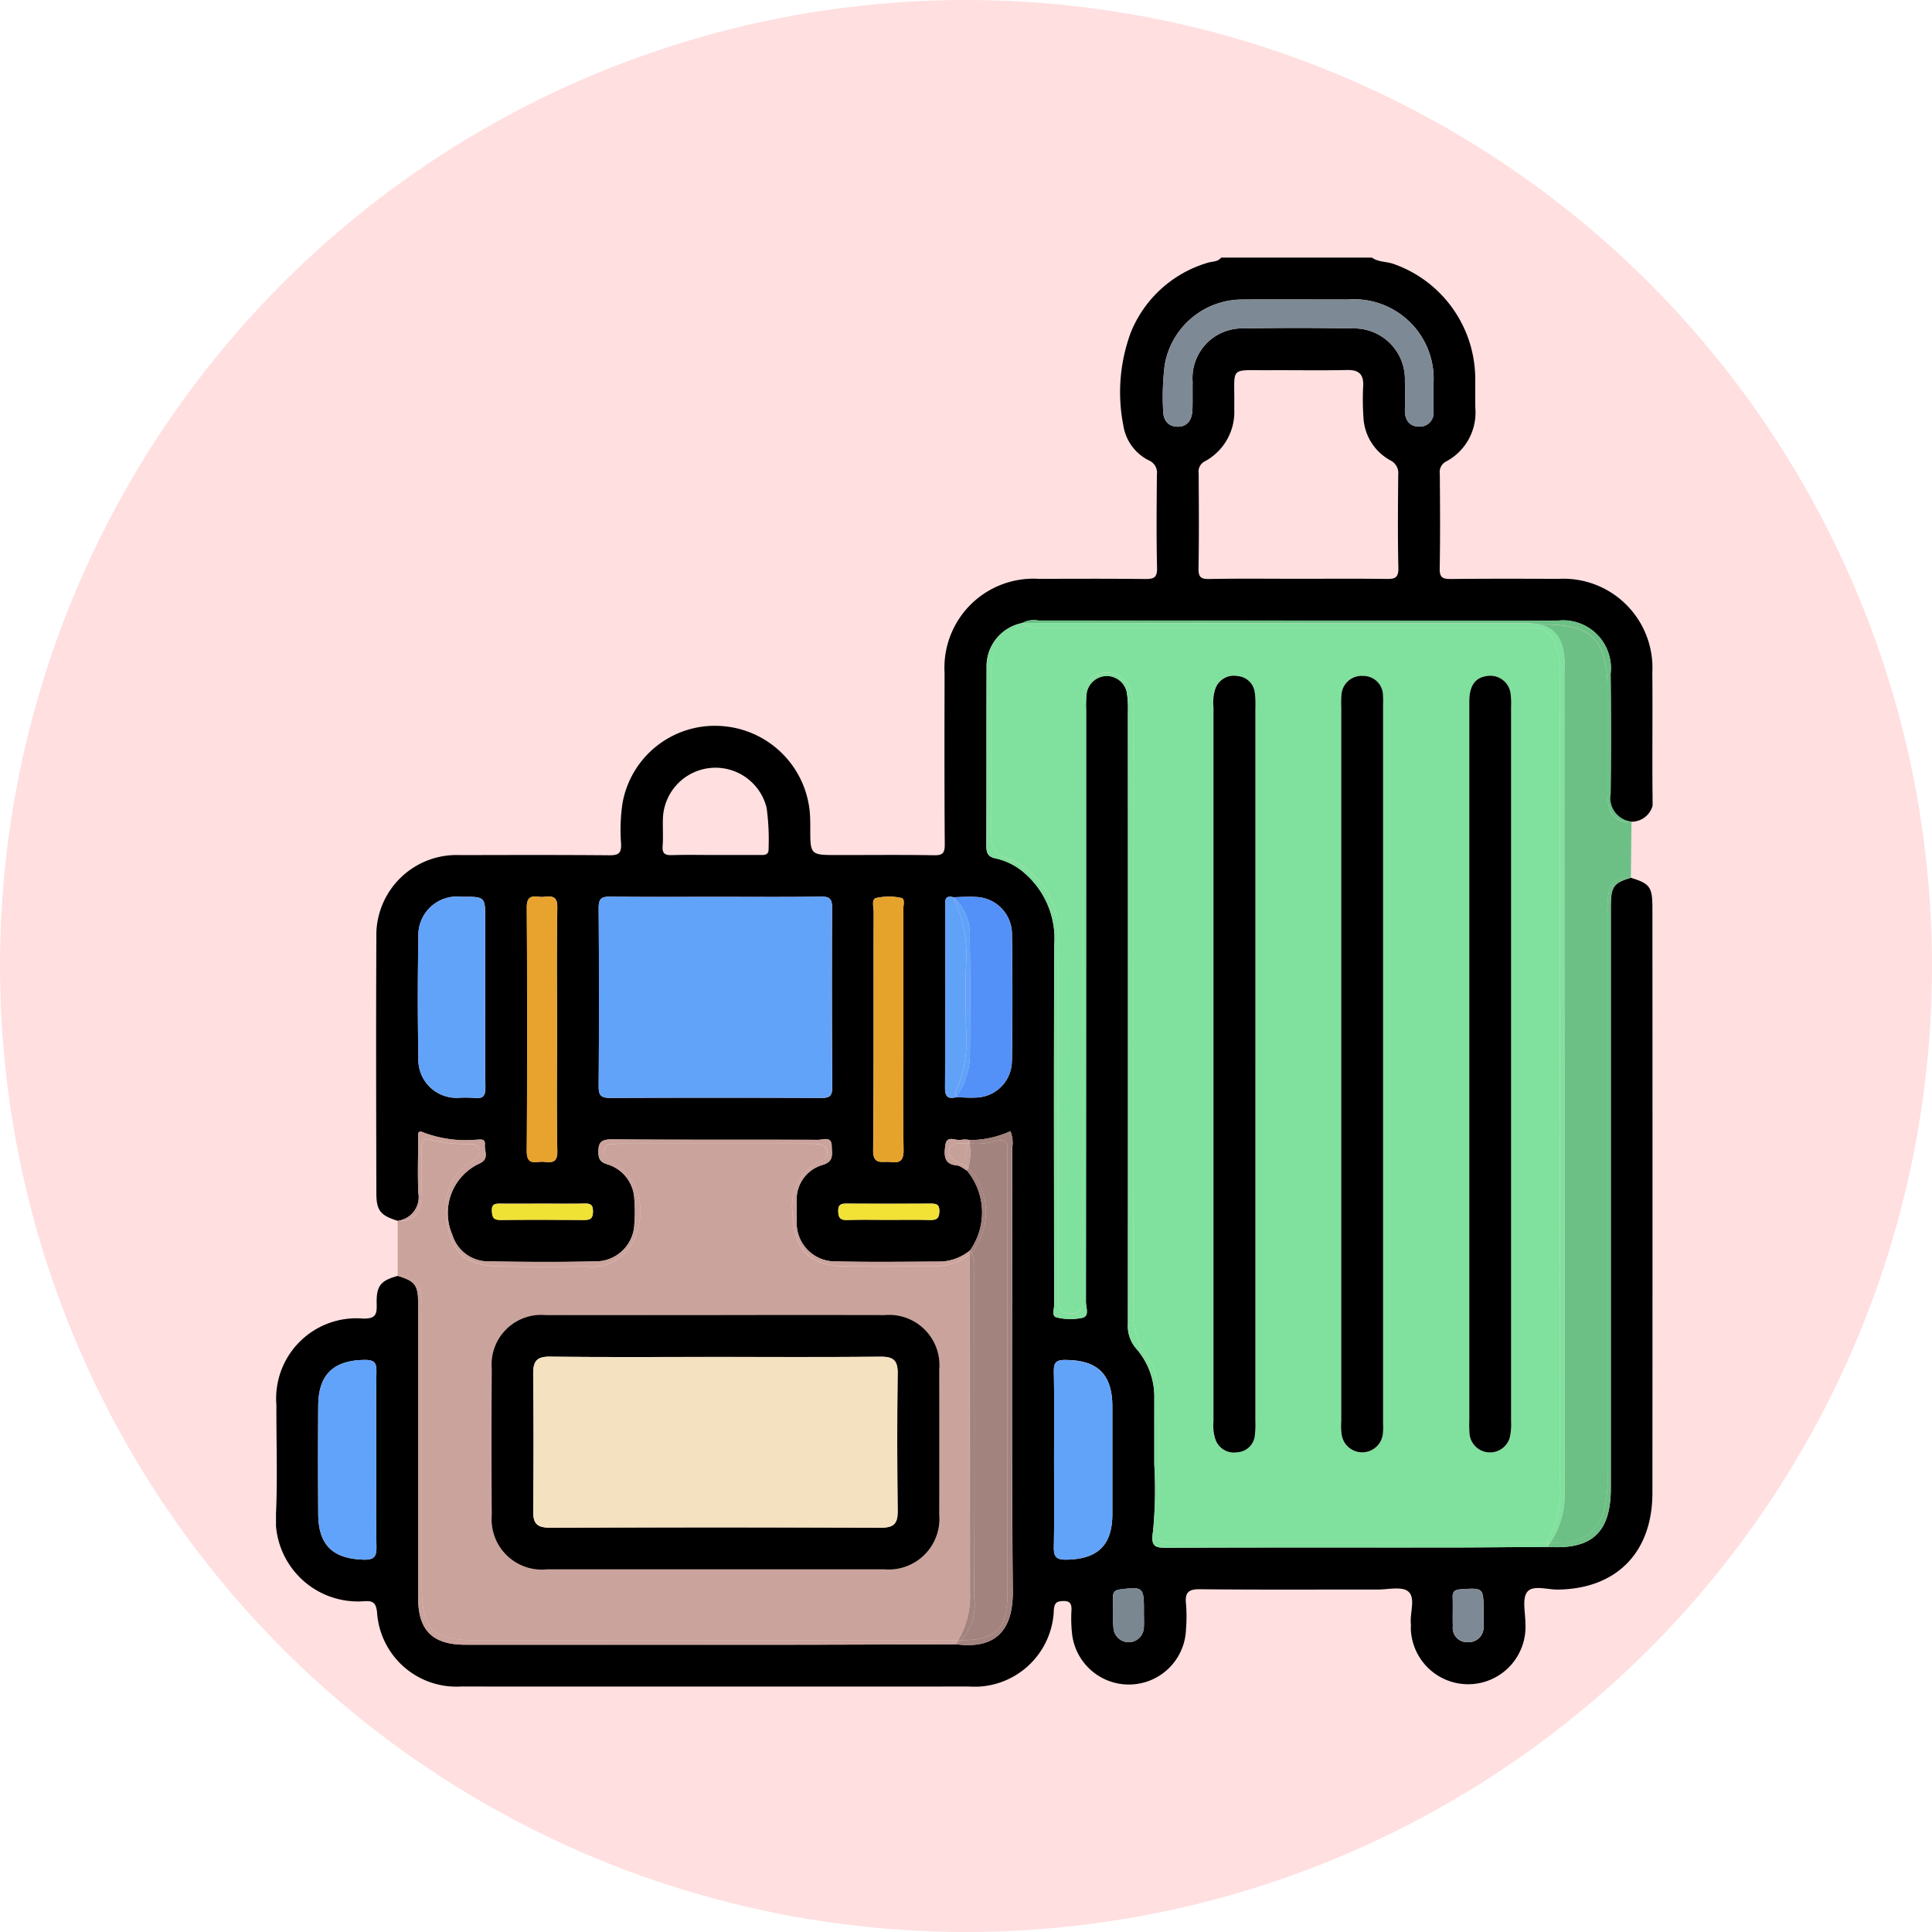 <svg xmlns="http://www.w3.org/2000/svg" xmlns:xlink="http://www.w3.org/1999/xlink" width="105" height="105" viewBox="0 0 105 105">
  <defs>
    <clipPath id="clip-path">
      <rect id="Rectángulo_42399" data-name="Rectángulo 42399" width="74.814" height="77.665" fill="none"/>
    </clipPath>
  </defs>
  <g id="_16" data-name="16" transform="translate(5637 8600)">
    <circle id="Elipse_4889" data-name="Elipse 4889" cx="52.5" cy="52.5" r="52.5" transform="translate(-5637 -8600)" fill="#ffdfe0"/>
    <g id="Grupo_169173" data-name="Grupo 169173" transform="translate(-5622 -8586)">
      <g id="Grupo_169172" data-name="Grupo 169172" clip-path="url(#clip-path)">
        <path id="Trazado_159449" data-name="Trazado 159449" d="M73.638,33.705h0c-.954.285-1.092.478-1.093,1.6q0,15.419,0,30.839V66.9c-.006,2.39-1.029,3.335-3.43,3.169-1.844.011-3.689.031-5.532.033-5.03,0-10.06-.009-15.089.014-.7,0-.972-.015-.83-.9a23.778,23.778,0,0,0,.068-3.632c0-1.188,0-2.376,0-3.564a3.968,3.968,0,0,0-.976-2.719,1.88,1.88,0,0,1-.459-1.37q.013-16.645,0-33.288a5.065,5.065,0,0,0-.068-1.055,1.109,1.109,0,0,0-2.176.1,6.486,6.486,0,0,0-.028.908q0,16.075-.01,32.15c0,.3.2.769-.179.869a3.1,3.1,0,0,1-1.422-.021c-.265-.06-.125-.448-.125-.684-.007-6.521-.023-13.043.007-19.564a4.7,4.7,0,0,0-1.566-3.851,3.5,3.5,0,0,0-1.593-.836c-.467-.09-.535-.314-.533-.723.014-3.21,0-6.42.013-9.63a2.4,2.4,0,0,1,1.947-2.447,1.331,1.331,0,0,1,.879-.132q14.086,0,28.174.011a2.6,2.6,0,0,1,2.915,2.891q.039,3.258,0,6.515a1.186,1.186,0,1,0,2.279,0c-.02-2.2.01-4.4-.011-6.6a4.837,4.837,0,0,0-5.1-5.084c-1.946-.008-3.893-.013-5.838.007-.43,0-.629-.054-.618-.563.033-1.718.019-3.437.007-5.156a.642.642,0,0,1,.345-.669,3.007,3.007,0,0,0,1.586-2.888c-.014-.581,0-1.163-.008-1.745a6.634,6.634,0,0,0-4.432-6.1C60.353.208,59.913.252,59.559,0H51.368c-.189.246-.495.2-.745.285a6.477,6.477,0,0,0-4.169,3.79,9.367,9.367,0,0,0-.4,5.066,2.557,2.557,0,0,0,1.392,1.884.723.723,0,0,1,.429.765c-.014,1.693-.032,3.387.009,5.078.013.542-.194.6-.649.6-1.92-.021-3.84-.014-5.76-.008a4.837,4.837,0,0,0-5.139,5.107c-.007,3.108-.012,6.216.01,9.323,0,.462-.1.6-.58.591-1.743-.029-3.487-.011-5.23-.011-1.5,0-1.5,0-1.5-1.46,0-.177,0-.355-.007-.531a5.158,5.158,0,0,0-4.593-5,5.1,5.1,0,0,0-5.608,4.194,9.989,9.989,0,0,0-.073,2.19c.021.507-.143.624-.631.619-2.7-.023-5.406-.015-8.109-.009a4.361,4.361,0,0,0-4.56,4.51c-.024,4.623-.01,9.248,0,13.871,0,.936.226,1.209,1.163,1.495a1.3,1.3,0,0,0,1.116-1.531c-.038-.959-.015-1.92,0-2.879,0-.178-.113-.573.3-.38a6.469,6.469,0,0,0,2.824.387c.2,0,.53-.1.492.267-.035.336.243.748-.244,1a2.966,2.966,0,0,0-1.523,3.9A2.037,2.037,0,0,0,11.6,54.556c1.919.033,3.84.043,5.759,0A2.1,2.1,0,0,0,19.475,52.5a7.631,7.631,0,0,0,0-1.286,2.059,2.059,0,0,0-1.453-1.929c-.313-.1-.484-.21-.5-.607-.019-.579.132-.758.741-.753,3.739.032,7.478.011,11.216.025.268,0,.715-.221.722.359,0,.41.138.809-.485,1A1.949,1.949,0,0,0,28.3,51.31c-.007.354-.011.708,0,1.061a2.086,2.086,0,0,0,2.13,2.185c1.919.045,3.839.017,5.759.008a2.705,2.705,0,0,0,1.525-.6,3.567,3.567,0,0,0-.166-4.35c-.175-.1-.343-.258-.525-.273-.74-.063-.707-.575-.645-1.078.079-.638.592-.216.891-.32a1.255,1.255,0,0,1,.444.019,5.389,5.389,0,0,0,2.2-.482,1.649,1.649,0,0,1,.1.915c.006,8.026-.041,16.053.032,24.079.022,2.377-1.174,3.138-3.082,2.888-2.93.008-5.859.022-8.79.024q-8.943,0-17.887,0c-1.762,0-2.551-.776-2.553-2.532q-.006-8,0-15.993c0-1.018-.167-1.233-1.11-1.52-.946.26-1.181.535-1.15,1.563.016.552-.084.763-.715.759A4.363,4.363,0,0,0,.023,62.377c-.01,1.92.062,3.844-.017,5.761a4.467,4.467,0,0,0,4.807,4.883c.47-.029.622.1.679.6a4.32,4.32,0,0,0,4.55,4.038q13.8.006,27.6,0a4.315,4.315,0,0,0,4.632-4.182c.036-.372.161-.452.5-.464.39-.013.47.156.458.5a7.708,7.708,0,0,0,.025,1.211,3.107,3.107,0,0,0,6.2-.19,8.377,8.377,0,0,0,0-1.363c-.066-.615.125-.812.772-.8,3.209.035,6.418.013,9.628.018.577,0,1.339-.186,1.681.107.408.348.085,1.138.138,1.732.009.1,0,.2,0,.3a3.117,3.117,0,1,0,6.225-.32c0-.578-.186-1.322.1-1.689.305-.392,1.085-.123,1.656-.129,3.186-.033,5.147-2.011,5.148-5.255q.01-15.883,0-31.767c0-1.164-.133-1.345-1.169-1.661M60.345,17.464c-1.592-.021-3.184-.008-4.776-.008-1.618,0-3.235-.02-4.851.012-.474.009-.589-.12-.581-.586.03-1.718.018-3.436.007-5.155a.626.626,0,0,1,.349-.662A3.05,3.05,0,0,0,52.08,8.248c0-.076,0-.151,0-.228.03-2.129-.313-1.89,1.885-1.9,1.415-.007,2.831.02,4.245-.011.666-.015.912.252.875.9A13.889,13.889,0,0,0,59.1,8.676a2.817,2.817,0,0,0,1.458,2.341.763.763,0,0,1,.433.775c-.015,1.693-.032,3.387.008,5.079.013.545-.205.6-.653.593M48.294,5.863a4.282,4.282,0,0,1,4.258-3.585c1.9-.012,3.792,0,5.688,0a4.324,4.324,0,0,1,4.666,4.606c0,.126,0,.253,0,.379,0,.354,0,.708,0,1.062a.748.748,0,0,1-.753.862c-.538.007-.806-.343-.8-.894.008-.531.011-1.062,0-1.592a2.76,2.76,0,0,0-2.815-2.852c-1.972-.035-3.944-.038-5.915,0a2.7,2.7,0,0,0-2.807,2.9c-.006.505.007,1.011-.009,1.517s-.242.922-.793.924-.81-.383-.8-.909a13.9,13.9,0,0,1,.084-2.419m-37.5,39.806a7.453,7.453,0,0,0-.832-.008,2.072,2.072,0,0,1-2.226-2.155q-.06-3.291,0-6.584a2.1,2.1,0,0,1,2.359-2.181c1.273-.011,1.273-.011,1.273,1.251V40.23c0,1.614-.015,3.23.01,4.844.007.453-.1.655-.583.594m2.833-10.354c-.006-.825.526-.531.913-.571.413-.043.758-.076.746.574-.042,2.221-.016,4.444-.016,6.665,0,2.2-.028,4.394.016,6.589.013.66-.344.608-.749.57-.387-.037-.917.254-.911-.572q.046-6.628,0-13.255M16.791,52.3c-1.535-.011-3.068-.015-4.6,0-.387,0-.445-.173-.457-.5-.015-.382.192-.389.47-.386.78.009,1.559,0,2.339,0,.754,0,1.509.013,2.263-.006.338-.009.426.124.422.442s-.1.448-.434.446m4.238-21.9a2.86,2.86,0,0,1,5.633-.487,12.649,12.649,0,0,1,.106,2.183c.024.4-.217.376-.483.375-.806,0-1.612,0-2.418,0-.781,0-1.562-.018-2.343.007-.377.012-.545-.072-.514-.491.039-.526-.006-1.059.019-1.586m8.58,15.273q-5.723-.022-11.446,0c-.491,0-.632-.125-.629-.625q.035-4.852,0-9.7c0-.516.164-.62.64-.614,1.92.025,3.841.011,5.761.011,1.9,0,3.791.017,5.685-.012.472-.007.6.131.6.592q-.022,4.89.009,9.779c0,.5-.18.574-.618.571M32.637,34.8a3.145,3.145,0,0,1,1.341,0c.223.045.111.4.111.62.007,2.173,0,4.348,0,6.522s-.023,4.348.016,6.522c.01.587-.168.762-.72.688-.427-.057-.94.2-.933-.64.039-4.322.016-8.646.028-12.968,0-.256-.14-.674.151-.747M35.561,52.3c-.755-.019-1.51-.006-2.265-.006s-1.511-.016-2.265.007c-.373.011-.468-.133-.474-.483s.146-.408.449-.406q2.265.016,4.532,0c.3,0,.526,0,.515.422-.009.374-.144.473-.491.465m4.432-8.648a2,2,0,0,1-1.973,2c-.352.018-.706-.011-1.059-.018-.452.109-.607-.037-.6-.529.021-3.273.011-6.546.011-9.82,0-.305-.058-.649.444-.522.4-.007.809-.04,1.211-.015a2.025,2.025,0,0,1,1.972,2.007q.044,3.449,0,6.9M4.77,70.764C3.1,70.721,2.307,69.981,2.295,68.3q-.022-2.956,0-5.913c.011-1.695.844-2.467,2.545-2.478.514,0,.627.164.618.643-.027,1.592-.01,3.184-.01,4.776,0,1.567-.02,3.134.011,4.7.011.53-.083.753-.69.738m40.686-2.486c0,1.7-.8,2.465-2.518,2.483-.546.006-.673-.177-.663-.691.03-1.564.011-3.13.011-4.694,0-1.615.02-3.231-.012-4.846-.011-.509.154-.624.64-.622,1.743.01,2.54.78,2.542,2.54q0,2.915,0,5.83m1.712,6.145a.827.827,0,0,1-1.651.07c-.056-.572-.023-1.152-.025-1.729,0-.292.174-.361.437-.391,1.222-.142,1.249-.12,1.242,1.3,0,.251.011.5,0,.753m18.456-.057a.8.8,0,0,1-.829.877.771.771,0,0,1-.838-.858c-.015-.528.008-1.058-.009-1.586-.011-.34.147-.408.455-.429,1.225-.081,1.225-.092,1.224,1.24,0,.251.008.5,0,.755" transform="translate(0)"/>
        <path id="Trazado_159450" data-name="Trazado 159450" d="M9.392,67.279a5.613,5.613,0,0,1,.047,1.059q0,7.392,0,14.783c0,2.444.551,2.991,2.985,2.993,8.668.006,17.335-.011,26,.007.06,0,.106,0,.163,0a4.768,4.768,0,0,0,.644-2.566q-.023-9.2-.01-18.408a3.327,3.327,0,0,1-2.059.655c-1.566,0-3.134.018-4.7-.007-1.98-.031-2.816-.938-2.878-2.9a2.715,2.715,0,0,1,1.557-2.85c.21-.1.387-.259.315-.536s-.275-.34-.518-.363c-.177-.016-.353-.015-.531-.015H20.333a1.775,1.775,0,0,0-.228,0c-.283.038-.656-.072-.749.337-.09.381.225.515.486.673a3.163,3.163,0,0,1,1.305,3.7,2.534,2.534,0,0,1-2.785,1.959c-1.566.02-3.133.023-4.7,0-1.985-.03-2.815-.931-2.884-2.9a2.747,2.747,0,0,1,1.441-2.844.52.52,0,0,0,.319-.62c-.076-.285-.329-.291-.552-.294a7.428,7.428,0,0,1-2.026-.228c-.424-.126-.535.116-.539.483-.011.91.033,1.82-.02,2.728-.049.858-.49,1.251-1.273,1.194l0,3a1.081,1.081,0,0,1,1.267.969m3.846,4.081a2.7,2.7,0,0,1,2.933-2.919c3.084-.007,6.166,0,9.249,0q4.584,0,9.17,0a2.737,2.737,0,0,1,2.972,2.967q.007,3.942,0,7.884A2.758,2.758,0,0,1,34.58,82.26q-9.171,0-18.343,0a2.729,2.729,0,0,1-3-2.942q-.023-3.979,0-7.959" transform="translate(-1.514 -10.968)" fill="#caa49c"/>
        <path id="Trazado_159451" data-name="Trazado 159451" d="M9.235,69.531q0,8,0,15.993c0,1.756.79,2.532,2.553,2.533q8.944,0,17.888,0c2.93,0,5.86-.015,8.79-.024.049-.07.078-.144.122-.215-.058,0-.1,0-.164,0-8.667-.018-17.334,0-26-.007-2.435,0-2.984-.549-2.985-2.993q0-7.392,0-14.784a5.545,5.545,0,0,0-.046-1.059,1.081,1.081,0,0,0-1.267-.969c.943.287,1.109.5,1.11,1.52" transform="translate(-1.514 -12.67)" fill="#caa49c"/>
        <path id="Trazado_159452" data-name="Trazado 159452" d="M9.4,62.026c.052-.908.009-1.819.02-2.728,0-.366.115-.609.539-.483a7.365,7.365,0,0,0,2.026.228c.222,0,.476.009.552.295a.52.52,0,0,1-.319.62A2.745,2.745,0,0,0,10.78,62.8c.068,1.967.9,2.867,2.883,2.9,1.566.024,3.134.02,4.7,0a2.533,2.533,0,0,0,2.784-1.959,3.16,3.16,0,0,0-1.305-3.7c-.261-.159-.575-.293-.487-.674.094-.408.466-.3.75-.336a1.76,1.76,0,0,1,.227,0H30.415c.177,0,.353,0,.53.015.242.022.45.1.518.362s-.1.435-.316.536a2.715,2.715,0,0,0-1.557,2.85c.062,1.965.9,2.872,2.878,2.9,1.566.024,3.133,0,4.7.007a3.327,3.327,0,0,0,2.059-.655v-.208a2.71,2.71,0,0,1-1.525.6c-1.92.009-3.841.037-5.759-.008a2.086,2.086,0,0,1-2.13-2.185c-.01-.353,0-.707,0-1.061a1.949,1.949,0,0,1,1.422-2.007c.622-.189.49-.587.485-1-.007-.58-.455-.358-.723-.359-3.738-.013-7.477.007-11.215-.024-.61,0-.761.174-.741.753.012.4.184.5.5.607a2.058,2.058,0,0,1,1.452,1.928,7.641,7.641,0,0,1,0,1.287,2.1,2.1,0,0,1-2.117,2.057c-1.919.046-3.84.036-5.759,0a2.038,2.038,0,0,1-2.018-1.444,2.966,2.966,0,0,1,1.523-3.9c.488-.255.209-.666.244-1,.038-.364-.29-.266-.492-.267a6.468,6.468,0,0,1-2.824-.387c-.417-.194-.3.2-.3.379-.013.959-.037,1.921,0,2.88A1.3,1.3,0,0,1,8.129,63.22c.784.057,1.224-.335,1.273-1.195" transform="translate(-1.514 -10.876)" fill="#caa49c"/>
        <path id="Trazado_159453" data-name="Trazado 159453" d="M88.133,34.33a3.963,3.963,0,0,1-.059-.9q0-2.613,0-5.226c0-.3,0-.606-.026-.908-.183-1.96-.923-2.671-2.881-2.78-.253-.014-.505-.014-.758-.014h-.078c.878.174,1.319.758,1.4,1.858.019.251,0,.505,0,.758q0,22.319.016,44.637a4.733,4.733,0,0,1-.79,2.662c.253.011.506-.006.758-.018a2.274,2.274,0,0,0,2.158-1.7,6.777,6.777,0,0,0,.2-1.954q0-15.2,0-30.393a5.72,5.72,0,0,1,.055-1.209.983.983,0,0,1,1.218-.866l.033-3.054a1.056,1.056,0,0,1-1.247-.886" transform="translate(-15.711 -4.564)" fill="#6cc086"/>
        <path id="Trazado_159454" data-name="Trazado 159454" d="M81.822,33.65q.038-3.256,0-6.514a2.6,2.6,0,0,0-2.915-2.892q-14.088-.012-28.174-.011a1.336,1.336,0,0,0-.879.131q7.842.009,15.686.017,5.872,0,11.746,0a3.135,3.135,0,0,1,.622.063h.079c.252,0,.5,0,.757.014,1.959.108,2.7.819,2.882,2.78.028.3.025.6.025.908,0,1.742,0,3.484,0,5.226a3.924,3.924,0,0,0,.059.906,1.055,1.055,0,0,0,1.247.885,1.3,1.3,0,0,1-1.135-1.513" transform="translate(-9.288 -4.513)" fill="#6cc086"/>
        <path id="Trazado_159455" data-name="Trazado 159455" d="M88.242,42.285a5.72,5.72,0,0,0-.055,1.209q0,15.2,0,30.393a6.768,6.768,0,0,1-.2,1.953,2.275,2.275,0,0,1-2.158,1.7c-.252.012-.505.029-.758.018-.048.074-.085.15-.137.222,2.4.167,3.424-.779,3.43-3.168,0-.253,0-.505,0-.758q0-15.418,0-30.838c0-1.124.138-1.317,1.092-1.6a.983.983,0,0,0-1.218.867" transform="translate(-15.823 -7.713)" fill="#6cc086"/>
        <path id="Trazado_159456" data-name="Trazado 159456" d="M78.683,71.217q-.013-21.905-.006-43.811a4.363,4.363,0,0,0-.291-1.93,1.163,1.163,0,0,0-1.175-.777c-.277.011-.556,0-.834,0q-12.771,0-25.542-.006a2.484,2.484,0,0,1-1.142-.1,1.246,1.246,0,0,0-.177.057A2.326,2.326,0,0,0,47.769,27.1c-.016,2.957,0,5.914-.012,8.87a1.105,1.105,0,0,0,.771,1.209A4.368,4.368,0,0,1,51.4,41.575c.019,6.318.007,12.635.007,18.953,0,.278,0,.557.009.834.012.456.266.61.688.6.4-.006.615-.168.631-.581.011-.3.011-.606.011-.91q0-15.5,0-31.008a7.164,7.164,0,0,1,.043-1.211,1.219,1.219,0,0,1,1.156-1.107,1.308,1.308,0,0,1,1.364.871,4.313,4.313,0,0,1,.191,1.571q0,16-.009,31.993a4.218,4.218,0,0,0,.717,2.711,3.683,3.683,0,0,1,.653,2.223c0,2.325.024,4.65-.011,6.975-.014.913-.03.924.907.924q9.779.006,19.559,0c.225,0,.45-.013.675.007a.838.838,0,0,1,.124-.354,5.3,5.3,0,0,0,.569-2.856M62.116,48.423q0,9.667,0,19.333a5.353,5.353,0,0,1-.028.832,1.016,1.016,0,0,1-.955.919,1.064,1.064,0,0,1-1.194-.722,2.464,2.464,0,0,1-.1-.973q0-19.408,0-38.817a2.389,2.389,0,0,1,.1-.972,1.061,1.061,0,0,1,1.207-.7,1.012,1.012,0,0,1,.941.932,5.79,5.79,0,0,1,.023.832q0,9.667,0,19.333M69.055,68.5a1.129,1.129,0,0,1-2.234.093,3.281,3.281,0,0,1-.03-.755q0-9.7,0-19.41t0-19.409a5.285,5.285,0,0,1,.013-.682A1.1,1.1,0,0,1,68,27.318a1.067,1.067,0,0,1,1.061,1.07,4.455,4.455,0,0,1,.006.455V67.966a3.6,3.6,0,0,1-.011.531m6.968-39.5q0,19.41,0,38.82a3.272,3.272,0,0,1-.072.9,1.119,1.119,0,0,1-2.186-.2,6.351,6.351,0,0,1-.014-.758q0-9.667,0-19.334,0-9.856,0-19.713c0-.857.324-1.308.967-1.388a1.106,1.106,0,0,1,1.273.917,4.021,4.021,0,0,1,.033.755" transform="translate(-8.897 -4.581)" fill="#7fe19d"/>
        <path id="Trazado_159457" data-name="Trazado 159457" d="M77.933,74.391c-.225-.02-.45-.007-.675-.007q-9.779,0-19.558,0c-.937,0-.922-.011-.908-.925.035-2.325.014-4.65.011-6.974a3.683,3.683,0,0,0-.653-2.223,4.224,4.224,0,0,1-.718-2.711q.024-16,.01-31.993a4.313,4.313,0,0,0-.191-1.571,1.307,1.307,0,0,0-1.364-.871,1.219,1.219,0,0,0-1.156,1.107,7.164,7.164,0,0,0-.043,1.211q0,15.5,0,31.008c0,.3,0,.606-.011.91-.015.413-.234.575-.63.581-.422.006-.676-.149-.688-.6-.007-.278-.009-.556-.009-.834,0-6.318.011-12.635-.007-18.953a4.369,4.369,0,0,0-2.869-4.394,1.107,1.107,0,0,1-.771-1.209c.016-2.956,0-5.913.013-8.87a2.324,2.324,0,0,1,1.745-2.453,1.214,1.214,0,0,1,.177-.057.908.908,0,0,1-.229-.158,2.4,2.4,0,0,0-1.947,2.448c-.013,3.21,0,6.42-.013,9.63,0,.408.066.633.533.723a3.5,3.5,0,0,1,1.593.836,4.7,4.7,0,0,1,1.566,3.852c-.029,6.521-.014,13.042-.007,19.564,0,.236-.14.624.125.684a3.1,3.1,0,0,0,1.422.022c.379-.1.179-.571.179-.869q.016-16.076.01-32.151a6.494,6.494,0,0,1,.028-.908,1.109,1.109,0,0,1,2.176-.1,5.057,5.057,0,0,1,.068,1.055q0,16.645,0,33.289a1.877,1.877,0,0,0,.459,1.369,3.972,3.972,0,0,1,.976,2.719c0,1.187,0,2.375,0,3.563a23.79,23.79,0,0,1-.068,3.632c-.142.89.132.908.83.9,5.029-.023,10.06-.009,15.089-.014,1.844,0,3.689-.021,5.532-.033a.557.557,0,0,1-.02-.226" transform="translate(-8.839 -4.545)" fill="#7fe19d"/>
        <path id="Trazado_159458" data-name="Trazado 159458" d="M50.136,24.573a2.469,2.469,0,0,0,1.142.1q12.772.012,25.543.007c.277,0,.557.013.833,0a1.165,1.165,0,0,1,1.176.777,4.375,4.375,0,0,1,.291,1.93q0,21.905.006,43.811a5.3,5.3,0,0,1-.569,2.855.838.838,0,0,0-.124.354h.007c.05,0,.1,0,.15,0a4.734,4.734,0,0,0,.79-2.663q-.034-22.318-.015-44.637c0-.253.014-.506,0-.758-.081-1.1-.521-1.684-1.4-1.859q-13.4,0-26.808,0a3.575,3.575,0,0,0-1.016.076" transform="translate(-9.34 -4.563)" fill="#7fe19d"/>
        <path id="Trazado_159459" data-name="Trazado 159459" d="M51.1,24.479H77.907a3.135,3.135,0,0,0-.622-.063q-5.873,0-11.747,0Q57.7,24.409,49.854,24.4a.926.926,0,0,0,.229.157,3.577,3.577,0,0,1,1.016-.076" transform="translate(-9.288 -4.545)" fill="#7fe19d"/>
        <path id="Trazado_159460" data-name="Trazado 159460" d="M84.919,85.837h-.007a.538.538,0,0,0,.02.225c.051-.072.089-.148.136-.222-.05,0-.1,0-.15,0" transform="translate(-15.818 -15.991)" fill="#7fe19d"/>
        <path id="Trazado_159461" data-name="Trazado 159461" d="M33.634,42.68c-1.9.028-3.79.012-5.685.012-1.92,0-3.841.014-5.761-.011-.477-.007-.644.1-.64.614q.035,4.852,0,9.7c0,.5.138.627.628.624q5.723-.029,11.447,0c.437,0,.621-.072.618-.571q-.037-4.89-.009-9.779c0-.461-.125-.6-.6-.592" transform="translate(-4.014 -7.951)" fill="#62a3fa"/>
        <path id="Trazado_159462" data-name="Trazado 159462" d="M46.482,65.945c.007,5.951.02,11.9-.011,17.853a2.9,2.9,0,0,1-.7,2.329c2.014-.035,2.513-.6,2.513-2.751q0-11.664,0-23.328c0-.177-.007-.353,0-.53.012-.459-.166-.662-.645-.523a3.762,3.762,0,0,1-1.2.146c-.072-.006-.145,0-.216,0a3.084,3.084,0,0,1-.076,1.317c.026.02.055.037.08.059a3.541,3.541,0,0,1,.1,4.56,1.508,1.508,0,0,1,.155.871" transform="translate(-8.527 -10.983)" fill="#a2837e"/>
        <path id="Trazado_159463" data-name="Trazado 159463" d="M46.3,60.858c-.026-.023-.054-.039-.081-.059a1.062,1.062,0,0,1-.076.143,3.567,3.567,0,0,1,.166,4.35.659.659,0,0,1,.089.126,3.542,3.542,0,0,0-.1-4.56" transform="translate(-8.596 -11.327)" fill="#a2837e"/>
        <path id="Trazado_159464" data-name="Trazado 159464" d="M46.374,59.029a3.79,3.79,0,0,0,1.2-.145c.478-.139.657.063.644.522,0,.177,0,.353,0,.53q0,11.665,0,23.329c0,2.147-.5,2.715-2.513,2.75a2.135,2.135,0,0,1-.288.218c1.907.251,3.1-.511,3.081-2.888-.072-8.026-.026-16.053-.032-24.079a1.648,1.648,0,0,0-.1-.915,5.373,5.373,0,0,1-2.2.482,1.5,1.5,0,0,0-.013.191c.072,0,.145,0,.216,0" transform="translate(-8.461 -10.871)" fill="#a2837e"/>
        <path id="Trazado_159465" data-name="Trazado 159465" d="M46.432,85.2c.03-5.951.017-11.9.011-17.853a1.5,1.5,0,0,0-.155-.871c-.011.014-.019.03-.03.044s-.04.024-.059.038q0,9.2.01,18.408a4.766,4.766,0,0,1-.644,2.566c.059,0,.111,0,.167,0a2.9,2.9,0,0,0,.7-2.329" transform="translate(-8.489 -12.384)" fill="#a2837e"/>
        <path id="Trazado_159466" data-name="Trazado 159466" d="M46.4,66.491c.011-.014.019-.03.03-.044a.71.71,0,0,0-.089-.126v.208c.019-.015.04-.024.059-.038" transform="translate(-8.634 -12.355)" fill="#a2837e"/>
        <path id="Trazado_159467" data-name="Trazado 159467" d="M45.538,92.353c-.043.071-.073.145-.122.215a1.981,1.981,0,0,0,.288-.219c-.056,0-.107,0-.166,0" transform="translate(-8.461 -17.204)" fill="#a2837e"/>
        <path id="Trazado_159468" data-name="Trazado 159468" d="M13.132,48.184V43.945c0-1.262,0-1.262-1.273-1.251A2.1,2.1,0,0,0,9.5,44.874q-.057,3.292,0,6.584a2.072,2.072,0,0,0,2.226,2.155,7.654,7.654,0,0,1,.832.008c.481.062.59-.141.583-.594-.025-1.614-.01-3.23-.01-4.844" transform="translate(-1.765 -7.953)" fill="#62a3fa"/>
        <path id="Trazado_159469" data-name="Trazado 159469" d="M60.048,9.711c.551,0,.778-.409.793-.924s0-1.011.009-1.517a2.7,2.7,0,0,1,2.807-2.9q2.956-.057,5.915,0a2.76,2.76,0,0,1,2.815,2.853c.014.531.011,1.061,0,1.592-.008.551.26.9.8.893a.747.747,0,0,0,.753-.862c0-.354,0-.708,0-1.062,0-.126,0-.252,0-.379A4.324,4.324,0,0,0,69.275,2.8c-1.9,0-3.792-.01-5.688,0a4.281,4.281,0,0,0-4.258,3.584A13.906,13.906,0,0,0,59.246,8.8c-.007.526.26.911.8.909" transform="translate(-11.035 -0.52)" fill="#7d8a95"/>
        <path id="Trazado_159470" data-name="Trazado 159470" d="M52.591,73.625c-.486,0-.65.112-.64.622.033,1.615.012,3.23.012,4.846,0,1.566.019,3.13-.011,4.7-.01.513.117.7.664.69,1.712-.019,2.514-.779,2.517-2.483q0-2.916,0-5.831c0-1.759-.8-2.53-2.542-2.539" transform="translate(-9.678 -13.716)" fill="#62a3fa"/>
        <path id="Trazado_159471" data-name="Trazado 159471" d="M5.971,79.041c0-1.592-.017-3.184.01-4.776.008-.478-.1-.645-.618-.642-1.7.011-2.535.782-2.545,2.477q-.02,2.957,0,5.914c.012,1.683.8,2.422,2.475,2.466.607.015.7-.208.69-.739-.031-1.566-.011-3.134-.011-4.7" transform="translate(-0.523 -13.716)" fill="#61a3fa"/>
        <path id="Trazado_159472" data-name="Trazado 159472" d="M46.451,42.7c-.4-.025-.807.007-1.212.014a2.726,2.726,0,0,1,.891,2.223c.041,2.134.022,4.27.011,6.405a4.094,4.094,0,0,1-.752,2.243c.352.007.707.037,1.059.018a2,2,0,0,0,1.973-2q.048-3.449,0-6.9A2.024,2.024,0,0,0,46.451,42.7" transform="translate(-8.428 -7.954)" fill="#5391f8"/>
        <path id="Trazado_159473" data-name="Trazado 159473" d="M17.656,57.092c.4.038.762.091.749-.569-.044-2.2-.017-4.393-.017-6.589,0-2.222-.026-4.444.016-6.666.012-.651-.333-.618-.746-.574-.387.04-.919-.254-.913.571q.045,6.628,0,13.255c-.006.826.525.535.911.572" transform="translate(-3.12 -7.95)" fill="#e7a32d"/>
        <path id="Trazado_159474" data-name="Trazado 159474" d="M39.887,56.463c-.007.841.505.583.932.64.553.075.731-.1.72-.688-.039-2.173-.015-4.348-.015-6.522s0-4.348,0-6.522c0-.216.111-.575-.111-.62a3.135,3.135,0,0,0-1.342,0c-.29.072-.15.491-.151.746-.012,4.322.011,8.646-.028,12.968" transform="translate(-7.43 -7.95)" fill="#e6a32c"/>
        <path id="Trazado_159475" data-name="Trazado 159475" d="M45.292,53.221a6.959,6.959,0,0,0,.529-3.464c-.011-1.132-.047-2.266.009-3.4a7.349,7.349,0,0,0-.694-3.642c-.5-.127-.445.217-.444.522,0,3.273.011,6.547-.011,9.82,0,.491.152.638.6.527a.444.444,0,0,1,.007-.367" transform="translate(-8.324 -7.953)" fill="#61a2f9"/>
        <path id="Trazado_159476" data-name="Trazado 159476" d="M46.131,44.946a2.724,2.724,0,0,0-.891-2.222,7.35,7.35,0,0,1,.694,3.643c-.056,1.13-.02,2.264-.009,3.4a6.962,6.962,0,0,1-.529,3.464.443.443,0,0,0-.007.367,4.076,4.076,0,0,0,.752-2.243c.011-2.135.031-4.271-.01-6.405" transform="translate(-8.428 -7.959)" fill="#61a2f9"/>
        <path id="Trazado_159477" data-name="Trazado 159477" d="M19.488,63.185c-.754.019-1.509.006-2.263.006-.78,0-1.559.006-2.339,0-.277,0-.485,0-.47.386.013.33.071.506.458.5,1.534-.016,3.068-.013,4.6,0,.331,0,.43-.129.435-.447s-.085-.45-.422-.442" transform="translate(-2.685 -11.771)" fill="#f0e135"/>
        <path id="Trazado_159478" data-name="Trazado 159478" d="M42.533,63.188q-2.265.011-4.531,0c-.3,0-.456.05-.45.406s.1.495.474.483c.754-.024,1.51-.007,2.265-.007s1.51-.013,2.265.006c.347.008.483-.09.491-.465.011-.424-.212-.423-.515-.422" transform="translate(-6.996 -11.771)" fill="#f1e235"/>
        <path id="Trazado_159479" data-name="Trazado 159479" d="M56.342,88.929c-.263.03-.438.1-.437.391,0,.577-.031,1.157.025,1.729a.827.827,0,0,0,1.651-.07c.014-.25,0-.5,0-.753.007-1.417-.02-1.439-1.242-1.3" transform="translate(-10.414 -16.557)" fill="#7a8791"/>
        <path id="Trazado_159480" data-name="Trazado 159480" d="M79.042,88.934c-.307.02-.466.089-.455.428.017.529-.006,1.058.009,1.587a.772.772,0,0,0,.838.858.8.8,0,0,0,.829-.877c.011-.251,0-.5,0-.756,0-1.331,0-1.32-1.224-1.239" transform="translate(-14.64 -16.563)" fill="#7d8a95"/>
        <path id="Trazado_159481" data-name="Trazado 159481" d="M45.979,59.174c-.171-.006-.342-.016-.513-.01-.237.009-.458.058-.5.342a.509.509,0,0,0,.268.569c.222.124.465.212.678.352a2.472,2.472,0,0,1,.072-1.252" transform="translate(-8.374 -11.022)" fill="#c6a199"/>
        <path id="Trazado_159482" data-name="Trazado 159482" d="M45.176,60.02a.509.509,0,0,1-.269-.569c.047-.285.269-.334.505-.343.172-.006.343,0,.513.011a1.217,1.217,0,0,1,.1-.19,1.255,1.255,0,0,0-.444-.019c-.3.1-.812-.318-.89.32-.062.5-.1,1.016.644,1.078.181.015.351.178.525.273,0-.07-.007-.141-.012-.211-.213-.14-.456-.228-.678-.352" transform="translate(-8.321 -10.967)" fill="#c6a199"/>
        <path id="Trazado_159483" data-name="Trazado 159483" d="M46.279,59.179c-.031,0-.062,0-.092,0a2.472,2.472,0,0,0-.072,1.252c.031.02.059.044.089.067a3.084,3.084,0,0,0,.076-1.317" transform="translate(-8.583 -11.024)" fill="#c6a199"/>
        <path id="Trazado_159484" data-name="Trazado 159484" d="M46.125,60.716c.006.07.011.141.012.211a.985.985,0,0,0,.076-.144c-.029-.023-.058-.046-.089-.067" transform="translate(-8.593 -11.311)" fill="#c6a199"/>
        <path id="Trazado_159485" data-name="Trazado 159485" d="M46.306,59.135a1.488,1.488,0,0,1,.013-.19,1.21,1.21,0,0,0-.1.189c.03,0,.061,0,.092,0" transform="translate(-8.61 -10.981)" fill="#c6a199"/>
        <path id="Trazado_159486" data-name="Trazado 159486" d="M17.405,84.449q9.171,0,18.343,0a2.757,2.757,0,0,0,2.981-2.969q.007-3.941,0-7.883a2.736,2.736,0,0,0-2.971-2.967q-4.586-.009-9.171,0c-3.082,0-6.165,0-9.248,0a2.7,2.7,0,0,0-2.933,2.919q-.024,3.98,0,7.96a2.731,2.731,0,0,0,3,2.941m.165-11.561c3.007.036,6.013.015,9.02.015,2.981,0,5.964.016,8.944-.012.681-.007.943.186.933.9-.034,2.5-.028,5,0,7.5.007.649-.2.893-.871.89q-9.021-.028-18.041,0c-.659,0-.9-.212-.892-.871q.034-3.752,0-7.5c-.007-.674.192-.932.91-.924" transform="translate(-2.681 -13.158)"/>
        <path id="Trazado_159487" data-name="Trazado 159487" d="M64.859,28.881a1.013,1.013,0,0,0-.941-.933,1.06,1.06,0,0,0-1.206.7,2.376,2.376,0,0,0-.1.972q0,19.408,0,38.817a2.465,2.465,0,0,0,.1.973,1.062,1.062,0,0,0,1.194.721,1.014,1.014,0,0,0,.955-.919,5.339,5.339,0,0,0,.028-.832q0-9.667,0-19.333t0-19.333a5.787,5.787,0,0,0-.024-.832" transform="translate(-11.663 -5.204)"/>
        <path id="Trazado_159488" data-name="Trazado 159488" d="M73.422,29.465a4.458,4.458,0,0,0-.006-.455,1.066,1.066,0,0,0-1.061-1.069,1.1,1.1,0,0,0-1.195,1.014,5.286,5.286,0,0,0-.013.682q0,9.7,0,19.41t0,19.409a3.235,3.235,0,0,0,.029.755,1.129,1.129,0,0,0,2.234-.093,3.6,3.6,0,0,0,.011-.531V29.465" transform="translate(-13.253 -5.205)"/>
        <path id="Trazado_159489" data-name="Trazado 159489" d="M80.667,27.944c-.644.081-.966.532-.967,1.388q0,9.857,0,19.714,0,9.667,0,19.334a6.335,6.335,0,0,0,.014.757,1.118,1.118,0,0,0,2.185.2,3.236,3.236,0,0,0,.073-.9q0-19.409,0-38.82a4.023,4.023,0,0,0-.033-.755,1.107,1.107,0,0,0-1.273-.917" transform="translate(-14.847 -5.204)"/>
        <path id="Trazado_159490" data-name="Trazado 159490" d="M18.073,82.7q9.02-.029,18.041,0c.67,0,.878-.242.871-.89-.026-2.5-.032-5,0-7.5.01-.714-.252-.906-.933-.9-2.981.028-5.963.012-8.945.012-3.007,0-6.013.02-9.02-.015-.717-.009-.916.25-.91.924q.038,3.751,0,7.5c-.006.658.233.873.892.871" transform="translate(-3.201 -13.675)" fill="#f3e1c0"/>
      </g>
    </g>
  </g>
</svg>

